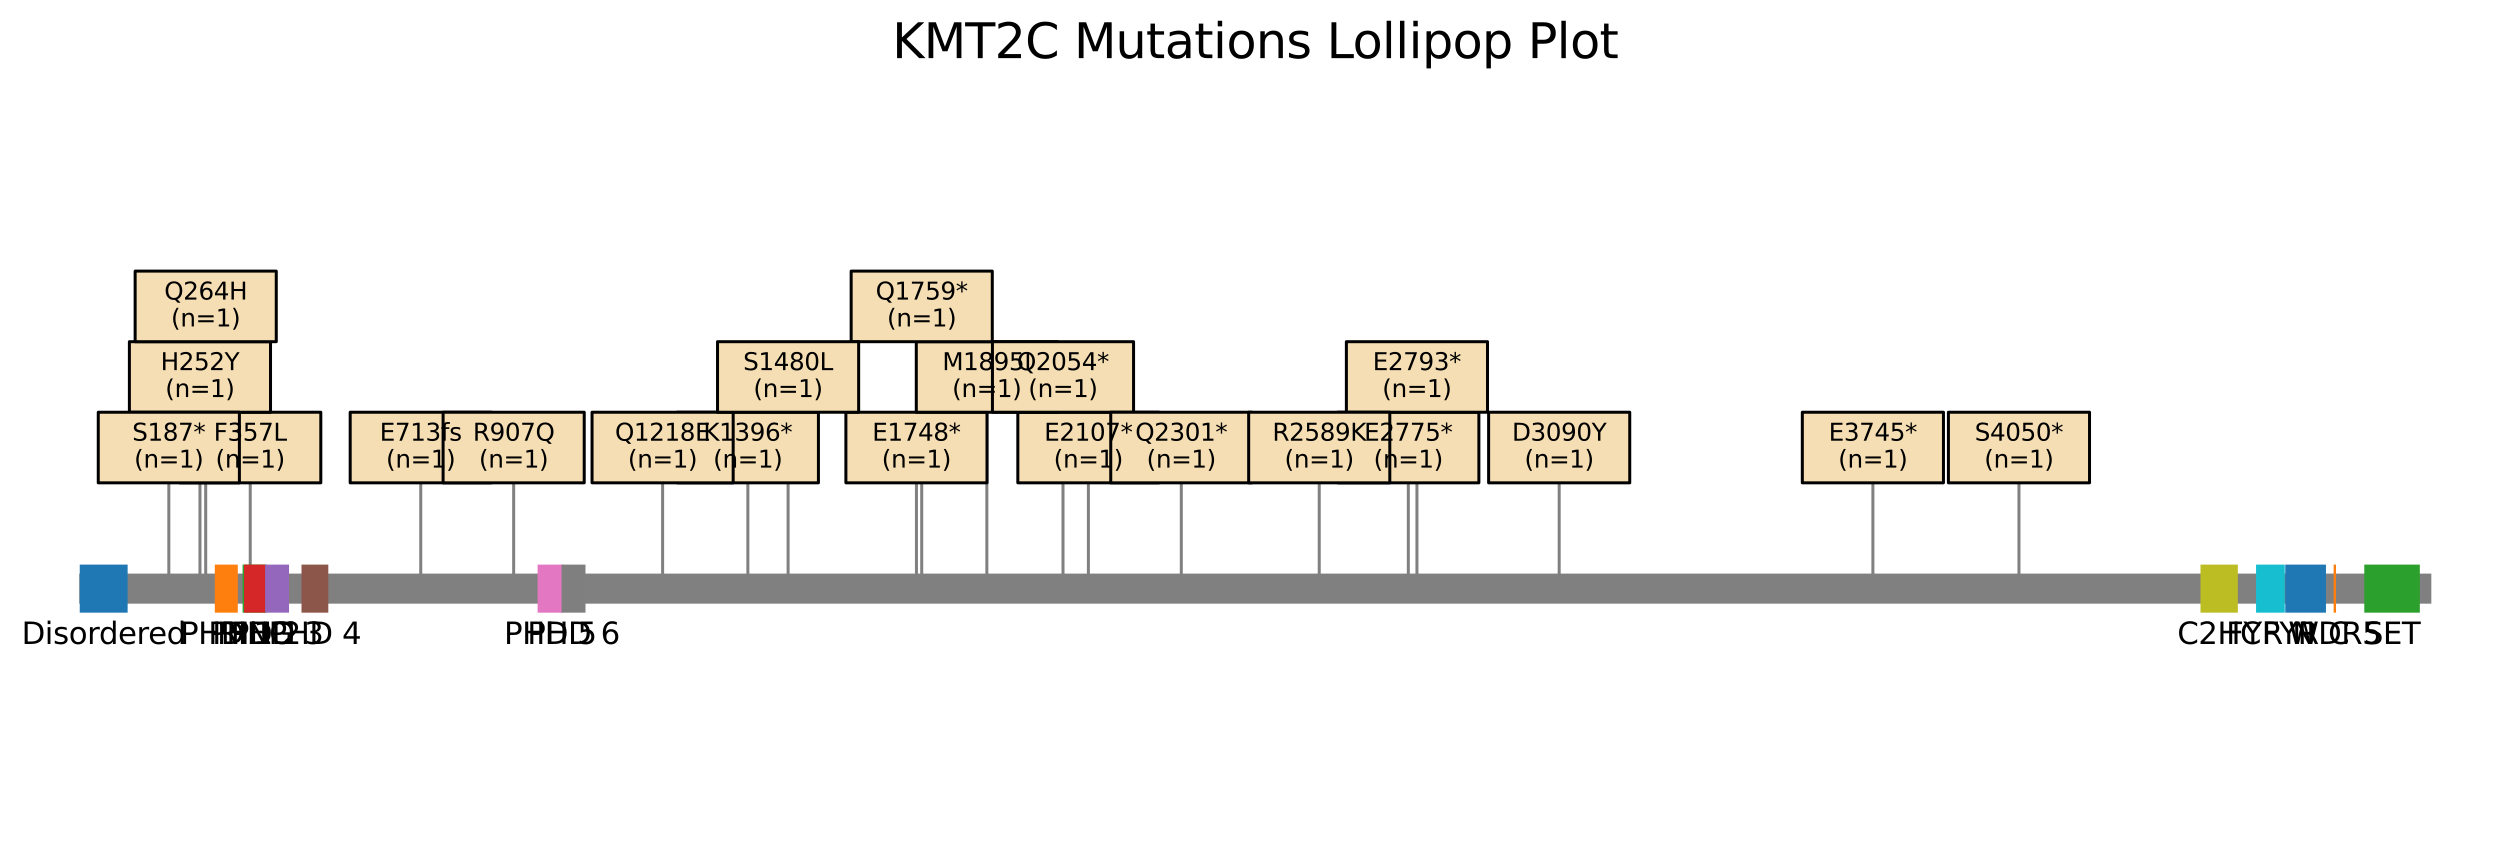 <?xml version="1.0" encoding="utf-8" standalone="no"?>
<!DOCTYPE svg PUBLIC "-//W3C//DTD SVG 1.1//EN"
  "http://www.w3.org/Graphics/SVG/1.1/DTD/svg11.dtd">
<svg xmlns:xlink="http://www.w3.org/1999/xlink" width="832.177pt" height="281.438pt" viewBox="0 0 832.177 281.438" xmlns="http://www.w3.org/2000/svg" version="1.1">
 <defs>
  <style type="text/css">*{stroke-linejoin: round; stroke-linecap: butt}</style>
 </defs>
 <g id="figure_1">
  <g id="patch_1">
   <path d="M 0 281.438 
L 832.177 281.438 
L 832.177 0 
L 0 0 
z
" style="fill: #ffffff"/>
  </g>
  <g id="axes_1">
   <g id="line2d_1">
    <path d="M 519.006 195.944 
L 519.006 148.968 
" clip-path="url(#p948bc3b681)" style="fill: none; stroke: #808080; stroke-linecap: square"/>
   </g>
   <g id="line2d_2">
    <path d="M 305.059 195.944 
L 305.059 148.968 
" clip-path="url(#p948bc3b681)" style="fill: none; stroke: #808080; stroke-linecap: square"/>
   </g>
   <g id="line2d_3">
    <path d="M 362.292 195.944 
L 362.292 148.968 
" clip-path="url(#p948bc3b681)" style="fill: none; stroke: #808080; stroke-linecap: square"/>
   </g>
   <g id="line2d_4">
    <path d="M 468.788 195.944 
L 468.788 148.968 
" clip-path="url(#p948bc3b681)" style="fill: none; stroke: #808080; stroke-linecap: square"/>
   </g>
   <g id="line2d_5">
    <path d="M 471.657 195.944 
L 471.657 125.48 
" clip-path="url(#p948bc3b681)" style="fill: none; stroke: #808080; stroke-linecap: square"/>
   </g>
   <g id="line2d_6">
    <path d="M 623.429 195.944 
L 623.429 148.968 
" clip-path="url(#p948bc3b681)" style="fill: none; stroke: #808080; stroke-linecap: square"/>
   </g>
   <g id="line2d_7">
    <path d="M 140.055 195.944 
L 140.055 148.968 
" clip-path="url(#p948bc3b681)" style="fill: none; stroke: #808080; stroke-linecap: square"/>
   </g>
   <g id="line2d_8">
    <path d="M 83.299 195.944 
L 83.299 148.968 
" clip-path="url(#p948bc3b681)" style="fill: none; stroke: #808080; stroke-linecap: square"/>
   </g>
   <g id="line2d_9">
    <path d="M 66.56 195.944 
L 66.56 125.48 
" clip-path="url(#p948bc3b681)" style="fill: none; stroke: #808080; stroke-linecap: square"/>
   </g>
   <g id="line2d_10">
    <path d="M 248.941 195.944 
L 248.941 148.968 
" clip-path="url(#p948bc3b681)" style="fill: none; stroke: #808080; stroke-linecap: square"/>
   </g>
   <g id="line2d_11">
    <path d="M 328.494 195.944 
L 328.494 125.48 
" clip-path="url(#p948bc3b681)" style="fill: none; stroke: #808080; stroke-linecap: square"/>
   </g>
   <g id="line2d_12">
    <path d="M 220.564 195.944 
L 220.564 148.968 
" clip-path="url(#p948bc3b681)" style="fill: none; stroke: #808080; stroke-linecap: square"/>
   </g>
   <g id="line2d_13">
    <path d="M 306.813 195.944 
L 306.813 101.992 
" clip-path="url(#p948bc3b681)" style="fill: none; stroke: #808080; stroke-linecap: square"/>
   </g>
   <g id="line2d_14">
    <path d="M 353.843 195.944 
L 353.843 125.48 
" clip-path="url(#p948bc3b681)" style="fill: none; stroke: #808080; stroke-linecap: square"/>
   </g>
   <g id="line2d_15">
    <path d="M 393.221 195.944 
L 393.221 148.968 
" clip-path="url(#p948bc3b681)" style="fill: none; stroke: #808080; stroke-linecap: square"/>
   </g>
   <g id="line2d_16">
    <path d="M 68.473 195.944 
L 68.473 101.992 
" clip-path="url(#p948bc3b681)" style="fill: none; stroke: #808080; stroke-linecap: square"/>
   </g>
   <g id="line2d_17">
    <path d="M 439.135 195.944 
L 439.135 148.968 
" clip-path="url(#p948bc3b681)" style="fill: none; stroke: #808080; stroke-linecap: square"/>
   </g>
   <g id="line2d_18">
    <path d="M 170.983 195.944 
L 170.983 148.968 
" clip-path="url(#p948bc3b681)" style="fill: none; stroke: #808080; stroke-linecap: square"/>
   </g>
   <g id="line2d_19">
    <path d="M 262.333 195.944 
L 262.333 125.48 
" clip-path="url(#p948bc3b681)" style="fill: none; stroke: #808080; stroke-linecap: square"/>
   </g>
   <g id="line2d_20">
    <path d="M 56.197 195.944 
L 56.197 148.968 
" clip-path="url(#p948bc3b681)" style="fill: none; stroke: #808080; stroke-linecap: square"/>
   </g>
   <g id="line2d_21">
    <path d="M 672.054 195.944 
L 672.054 148.968 
" clip-path="url(#p948bc3b681)" style="fill: none; stroke: #808080; stroke-linecap: square"/>
   </g>
   <g id="patch_2">
    <path d="M 495.518 160.712 
L 542.494 160.712 
L 542.494 137.224 
L 495.518 137.224 
z
" clip-path="url(#p948bc3b681)" style="fill: #f5deb3; stroke: #000000; stroke-linejoin: miter"/>
   </g>
   <g id="patch_3">
    <path d="M 281.571 160.712 
L 328.547 160.712 
L 328.547 137.224 
L 281.571 137.224 
z
" clip-path="url(#p948bc3b681)" style="fill: #f5deb3; stroke: #000000; stroke-linejoin: miter"/>
   </g>
   <g id="patch_4">
    <path d="M 338.804 160.712 
L 385.78 160.712 
L 385.78 137.224 
L 338.804 137.224 
z
" clip-path="url(#p948bc3b681)" style="fill: #f5deb3; stroke: #000000; stroke-linejoin: miter"/>
   </g>
   <g id="patch_5">
    <path d="M 445.3 160.712 
L 492.276 160.712 
L 492.276 137.224 
L 445.3 137.224 
z
" clip-path="url(#p948bc3b681)" style="fill: #f5deb3; stroke: #000000; stroke-linejoin: miter"/>
   </g>
   <g id="patch_6">
    <path d="M 448.169 137.224 
L 495.145 137.224 
L 495.145 113.736 
L 448.169 113.736 
z
" clip-path="url(#p948bc3b681)" style="fill: #f5deb3; stroke: #000000; stroke-linejoin: miter"/>
   </g>
   <g id="patch_7">
    <path d="M 599.941 160.712 
L 646.917 160.712 
L 646.917 137.224 
L 599.941 137.224 
z
" clip-path="url(#p948bc3b681)" style="fill: #f5deb3; stroke: #000000; stroke-linejoin: miter"/>
   </g>
   <g id="patch_8">
    <path d="M 116.567 160.712 
L 163.543 160.712 
L 163.543 137.224 
L 116.567 137.224 
z
" clip-path="url(#p948bc3b681)" style="fill: #f5deb3; stroke: #000000; stroke-linejoin: miter"/>
   </g>
   <g id="patch_9">
    <path d="M 59.811 160.712 
L 106.787 160.712 
L 106.787 137.224 
L 59.811 137.224 
z
" clip-path="url(#p948bc3b681)" style="fill: #f5deb3; stroke: #000000; stroke-linejoin: miter"/>
   </g>
   <g id="patch_10">
    <path d="M 43.072 137.224 
L 90.048 137.224 
L 90.048 113.736 
L 43.072 113.736 
z
" clip-path="url(#p948bc3b681)" style="fill: #f5deb3; stroke: #000000; stroke-linejoin: miter"/>
   </g>
   <g id="patch_11">
    <path d="M 225.453 160.712 
L 272.429 160.712 
L 272.429 137.224 
L 225.453 137.224 
z
" clip-path="url(#p948bc3b681)" style="fill: #f5deb3; stroke: #000000; stroke-linejoin: miter"/>
   </g>
   <g id="patch_12">
    <path d="M 305.006 137.224 
L 351.982 137.224 
L 351.982 113.736 
L 305.006 113.736 
z
" clip-path="url(#p948bc3b681)" style="fill: #f5deb3; stroke: #000000; stroke-linejoin: miter"/>
   </g>
   <g id="patch_13">
    <path d="M 197.076 160.712 
L 244.052 160.712 
L 244.052 137.224 
L 197.076 137.224 
z
" clip-path="url(#p948bc3b681)" style="fill: #f5deb3; stroke: #000000; stroke-linejoin: miter"/>
   </g>
   <g id="patch_14">
    <path d="M 283.325 113.736 
L 330.301 113.736 
L 330.301 90.248 
L 283.325 90.248 
z
" clip-path="url(#p948bc3b681)" style="fill: #f5deb3; stroke: #000000; stroke-linejoin: miter"/>
   </g>
   <g id="patch_15">
    <path d="M 330.355 137.224 
L 377.331 137.224 
L 377.331 113.736 
L 330.355 113.736 
z
" clip-path="url(#p948bc3b681)" style="fill: #f5deb3; stroke: #000000; stroke-linejoin: miter"/>
   </g>
   <g id="patch_16">
    <path d="M 369.733 160.712 
L 416.709 160.712 
L 416.709 137.224 
L 369.733 137.224 
z
" clip-path="url(#p948bc3b681)" style="fill: #f5deb3; stroke: #000000; stroke-linejoin: miter"/>
   </g>
   <g id="patch_17">
    <path d="M 44.985 113.736 
L 91.961 113.736 
L 91.961 90.248 
L 44.985 90.248 
z
" clip-path="url(#p948bc3b681)" style="fill: #f5deb3; stroke: #000000; stroke-linejoin: miter"/>
   </g>
   <g id="patch_18">
    <path d="M 415.647 160.712 
L 462.623 160.712 
L 462.623 137.224 
L 415.647 137.224 
z
" clip-path="url(#p948bc3b681)" style="fill: #f5deb3; stroke: #000000; stroke-linejoin: miter"/>
   </g>
   <g id="patch_19">
    <path d="M 147.495 160.712 
L 194.471 160.712 
L 194.471 137.224 
L 147.495 137.224 
z
" clip-path="url(#p948bc3b681)" style="fill: #f5deb3; stroke: #000000; stroke-linejoin: miter"/>
   </g>
   <g id="patch_20">
    <path d="M 238.845 137.224 
L 285.821 137.224 
L 285.821 113.736 
L 238.845 113.736 
z
" clip-path="url(#p948bc3b681)" style="fill: #f5deb3; stroke: #000000; stroke-linejoin: miter"/>
   </g>
   <g id="patch_21">
    <path d="M 32.709 160.712 
L 79.685 160.712 
L 79.685 137.224 
L 32.709 137.224 
z
" clip-path="url(#p948bc3b681)" style="fill: #f5deb3; stroke: #000000; stroke-linejoin: miter"/>
   </g>
   <g id="patch_22">
    <path d="M 648.566 160.712 
L 695.542 160.712 
L 695.542 137.224 
L 648.566 137.224 
z
" clip-path="url(#p948bc3b681)" style="fill: #f5deb3; stroke: #000000; stroke-linejoin: miter"/>
   </g>
   <g id="line2d_22">
    <path d="M 26.385 195.944 
L 809.318 195.944 
" clip-path="url(#p948bc3b681)" style="fill: none; stroke: #808080; stroke-width: 10"/>
   </g>
   <g id="line2d_23">
    <path d="M 26.544 195.944 
L 42.487 195.944 
" clip-path="url(#p948bc3b681)" style="fill: none; stroke: #1f77b4; stroke-width: 16"/>
   </g>
   <g id="line2d_24">
    <path d="M 71.502 195.944 
L 79.154 195.944 
" clip-path="url(#p948bc3b681)" style="fill: none; stroke: #ff7f0e; stroke-width: 16"/>
   </g>
   <g id="line2d_25">
    <path d="M 80.749 195.944 
L 88.72 195.944 
" clip-path="url(#p948bc3b681)" style="fill: none; stroke: #2ca02c; stroke-width: 16"/>
   </g>
   <g id="line2d_26">
    <path d="M 81.227 195.944 
L 88.401 195.944 
" clip-path="url(#p948bc3b681)" style="fill: none; stroke: #d62728; stroke-width: 16"/>
   </g>
   <g id="line2d_27">
    <path d="M 88.242 195.944 
L 96.213 195.944 
" clip-path="url(#p948bc3b681)" style="fill: none; stroke: #9467bd; stroke-width: 16"/>
   </g>
   <g id="line2d_28">
    <path d="M 100.358 195.944 
L 109.286 195.944 
" clip-path="url(#p948bc3b681)" style="fill: none; stroke: #8c564b; stroke-width: 16"/>
   </g>
   <g id="line2d_29">
    <path d="M 178.954 195.944 
L 187.404 195.944 
" clip-path="url(#p948bc3b681)" style="fill: none; stroke: #e377c2; stroke-width: 16"/>
   </g>
   <g id="line2d_30">
    <path d="M 186.925 195.944 
L 194.897 195.944 
" clip-path="url(#p948bc3b681)" style="fill: none; stroke: #7f7f7f; stroke-width: 16"/>
   </g>
   <g id="line2d_31">
    <path d="M 732.476 195.944 
L 744.911 195.944 
" clip-path="url(#p948bc3b681)" style="fill: none; stroke: #bcbd22; stroke-width: 16"/>
   </g>
   <g id="line2d_32">
    <path d="M 750.969 195.944 
L 760.534 195.944 
" clip-path="url(#p948bc3b681)" style="fill: none; stroke: #17becf; stroke-width: 16"/>
   </g>
   <g id="line2d_33">
    <path d="M 760.694 195.944 
L 774.245 195.944 
" clip-path="url(#p948bc3b681)" style="fill: none; stroke: #1f77b4; stroke-width: 16"/>
   </g>
   <g id="line2d_34">
    <path d="M 776.796 195.944 
L 777.593 195.944 
" clip-path="url(#p948bc3b681)" style="fill: none; stroke: #ff7f0e; stroke-width: 16"/>
   </g>
   <g id="line2d_35">
    <path d="M 786.999 195.944 
L 805.492 195.944 
" clip-path="url(#p948bc3b681)" style="fill: none; stroke: #2ca02c; stroke-width: 16"/>
   </g>
   <g id="text_1">
    <!-- Disordered -->
    <g transform="translate(7.2 214.362) scale(0.1 -0.1)">
     <defs>
      <path id="DejaVuSans-44" d="M 1259 4147 
L 1259 519 
L 2022 519 
Q 2988 519 3436 956 
Q 3884 1394 3884 2338 
Q 3884 3275 3436 3711 
Q 2988 4147 2022 4147 
L 1259 4147 
z
M 628 4666 
L 1925 4666 
Q 3281 4666 3915 4102 
Q 4550 3538 4550 2338 
Q 4550 1131 3912 565 
Q 3275 0 1925 0 
L 628 0 
L 628 4666 
z
" transform="scale(0.016)"/>
      <path id="DejaVuSans-69" d="M 603 3500 
L 1178 3500 
L 1178 0 
L 603 0 
L 603 3500 
z
M 603 4863 
L 1178 4863 
L 1178 4134 
L 603 4134 
L 603 4863 
z
" transform="scale(0.016)"/>
      <path id="DejaVuSans-73" d="M 2834 3397 
L 2834 2853 
Q 2591 2978 2328 3040 
Q 2066 3103 1784 3103 
Q 1356 3103 1142 2972 
Q 928 2841 928 2578 
Q 928 2378 1081 2264 
Q 1234 2150 1697 2047 
L 1894 2003 
Q 2506 1872 2764 1633 
Q 3022 1394 3022 966 
Q 3022 478 2636 193 
Q 2250 -91 1575 -91 
Q 1294 -91 989 -36 
Q 684 19 347 128 
L 347 722 
Q 666 556 975 473 
Q 1284 391 1588 391 
Q 1994 391 2212 530 
Q 2431 669 2431 922 
Q 2431 1156 2273 1281 
Q 2116 1406 1581 1522 
L 1381 1569 
Q 847 1681 609 1914 
Q 372 2147 372 2553 
Q 372 3047 722 3315 
Q 1072 3584 1716 3584 
Q 2034 3584 2315 3537 
Q 2597 3491 2834 3397 
z
" transform="scale(0.016)"/>
      <path id="DejaVuSans-6f" d="M 1959 3097 
Q 1497 3097 1228 2736 
Q 959 2375 959 1747 
Q 959 1119 1226 758 
Q 1494 397 1959 397 
Q 2419 397 2687 759 
Q 2956 1122 2956 1747 
Q 2956 2369 2687 2733 
Q 2419 3097 1959 3097 
z
M 1959 3584 
Q 2709 3584 3137 3096 
Q 3566 2609 3566 1747 
Q 3566 888 3137 398 
Q 2709 -91 1959 -91 
Q 1206 -91 779 398 
Q 353 888 353 1747 
Q 353 2609 779 3096 
Q 1206 3584 1959 3584 
z
" transform="scale(0.016)"/>
      <path id="DejaVuSans-72" d="M 2631 2963 
Q 2534 3019 2420 3045 
Q 2306 3072 2169 3072 
Q 1681 3072 1420 2755 
Q 1159 2438 1159 1844 
L 1159 0 
L 581 0 
L 581 3500 
L 1159 3500 
L 1159 2956 
Q 1341 3275 1631 3429 
Q 1922 3584 2338 3584 
Q 2397 3584 2469 3576 
Q 2541 3569 2628 3553 
L 2631 2963 
z
" transform="scale(0.016)"/>
      <path id="DejaVuSans-64" d="M 2906 2969 
L 2906 4863 
L 3481 4863 
L 3481 0 
L 2906 0 
L 2906 525 
Q 2725 213 2448 61 
Q 2172 -91 1784 -91 
Q 1150 -91 751 415 
Q 353 922 353 1747 
Q 353 2572 751 3078 
Q 1150 3584 1784 3584 
Q 2172 3584 2448 3432 
Q 2725 3281 2906 2969 
z
M 947 1747 
Q 947 1113 1208 752 
Q 1469 391 1925 391 
Q 2381 391 2643 752 
Q 2906 1113 2906 1747 
Q 2906 2381 2643 2742 
Q 2381 3103 1925 3103 
Q 1469 3103 1208 2742 
Q 947 2381 947 1747 
z
" transform="scale(0.016)"/>
      <path id="DejaVuSans-65" d="M 3597 1894 
L 3597 1613 
L 953 1613 
Q 991 1019 1311 708 
Q 1631 397 2203 397 
Q 2534 397 2845 478 
Q 3156 559 3463 722 
L 3463 178 
Q 3153 47 2828 -22 
Q 2503 -91 2169 -91 
Q 1331 -91 842 396 
Q 353 884 353 1716 
Q 353 2575 817 3079 
Q 1281 3584 2069 3584 
Q 2775 3584 3186 3129 
Q 3597 2675 3597 1894 
z
M 3022 2063 
Q 3016 2534 2758 2815 
Q 2500 3097 2075 3097 
Q 1594 3097 1305 2825 
Q 1016 2553 972 2059 
L 3022 2063 
z
" transform="scale(0.016)"/>
     </defs>
     <use xlink:href="#DejaVuSans-44"/>
     <use xlink:href="#DejaVuSans-69" x="77.002"/>
     <use xlink:href="#DejaVuSans-73" x="104.785"/>
     <use xlink:href="#DejaVuSans-6f" x="156.885"/>
     <use xlink:href="#DejaVuSans-72" x="218.066"/>
     <use xlink:href="#DejaVuSans-64" x="257.43"/>
     <use xlink:href="#DejaVuSans-65" x="320.906"/>
     <use xlink:href="#DejaVuSans-72" x="382.43"/>
     <use xlink:href="#DejaVuSans-65" x="421.293"/>
     <use xlink:href="#DejaVuSans-64" x="482.816"/>
    </g>
   </g>
   <g id="text_2">
    <!-- PHD 1 -->
    <g transform="translate(59.933 214.362) scale(0.1 -0.1)">
     <defs>
      <path id="DejaVuSans-50" d="M 1259 4147 
L 1259 2394 
L 2053 2394 
Q 2494 2394 2734 2622 
Q 2975 2850 2975 3272 
Q 2975 3691 2734 3919 
Q 2494 4147 2053 4147 
L 1259 4147 
z
M 628 4666 
L 2053 4666 
Q 2838 4666 3239 4311 
Q 3641 3956 3641 3272 
Q 3641 2581 3239 2228 
Q 2838 1875 2053 1875 
L 1259 1875 
L 1259 0 
L 628 0 
L 628 4666 
z
" transform="scale(0.016)"/>
      <path id="DejaVuSans-48" d="M 628 4666 
L 1259 4666 
L 1259 2753 
L 3553 2753 
L 3553 4666 
L 4184 4666 
L 4184 0 
L 3553 0 
L 3553 2222 
L 1259 2222 
L 1259 0 
L 628 0 
L 628 4666 
z
" transform="scale(0.016)"/>
      <path id="DejaVuSans-20" transform="scale(0.016)"/>
      <path id="DejaVuSans-31" d="M 794 531 
L 1825 531 
L 1825 4091 
L 703 3866 
L 703 4441 
L 1819 4666 
L 2450 4666 
L 2450 531 
L 3481 531 
L 3481 0 
L 794 0 
L 794 531 
z
" transform="scale(0.016)"/>
     </defs>
     <use xlink:href="#DejaVuSans-50"/>
     <use xlink:href="#DejaVuSans-48" x="60.303"/>
     <use xlink:href="#DejaVuSans-44" x="135.498"/>
     <use xlink:href="#DejaVuSans-20" x="212.5"/>
     <use xlink:href="#DejaVuSans-31" x="244.287"/>
    </g>
   </g>
   <g id="text_3">
    <!-- PHD 2 -->
    <g transform="translate(69.339 214.362) scale(0.1 -0.1)">
     <defs>
      <path id="DejaVuSans-32" d="M 1228 531 
L 3431 531 
L 3431 0 
L 469 0 
L 469 531 
Q 828 903 1448 1529 
Q 2069 2156 2228 2338 
Q 2531 2678 2651 2914 
Q 2772 3150 2772 3378 
Q 2772 3750 2511 3984 
Q 2250 4219 1831 4219 
Q 1534 4219 1204 4116 
Q 875 4013 500 3803 
L 500 4441 
Q 881 4594 1212 4672 
Q 1544 4750 1819 4750 
Q 2544 4750 2975 4387 
Q 3406 4025 3406 3419 
Q 3406 3131 3298 2873 
Q 3191 2616 2906 2266 
Q 2828 2175 2409 1742 
Q 1991 1309 1228 531 
z
" transform="scale(0.016)"/>
     </defs>
     <use xlink:href="#DejaVuSans-50"/>
     <use xlink:href="#DejaVuSans-48" x="60.303"/>
     <use xlink:href="#DejaVuSans-44" x="135.498"/>
     <use xlink:href="#DejaVuSans-20" x="212.5"/>
     <use xlink:href="#DejaVuSans-32" x="244.287"/>
    </g>
   </g>
   <g id="text_4">
    <!-- RING -->
    <g transform="translate(72.25 214.362) scale(0.1 -0.1)">
     <defs>
      <path id="DejaVuSans-52" d="M 2841 2188 
Q 3044 2119 3236 1894 
Q 3428 1669 3622 1275 
L 4263 0 
L 3584 0 
L 2988 1197 
Q 2756 1666 2539 1819 
Q 2322 1972 1947 1972 
L 1259 1972 
L 1259 0 
L 628 0 
L 628 4666 
L 2053 4666 
Q 2853 4666 3247 4331 
Q 3641 3997 3641 3322 
Q 3641 2881 3436 2590 
Q 3231 2300 2841 2188 
z
M 1259 4147 
L 1259 2491 
L 2053 2491 
Q 2509 2491 2742 2702 
Q 2975 2913 2975 3322 
Q 2975 3731 2742 3939 
Q 2509 4147 2053 4147 
L 1259 4147 
z
" transform="scale(0.016)"/>
      <path id="DejaVuSans-49" d="M 628 4666 
L 1259 4666 
L 1259 0 
L 628 0 
L 628 4666 
z
" transform="scale(0.016)"/>
      <path id="DejaVuSans-4e" d="M 628 4666 
L 1478 4666 
L 3547 763 
L 3547 4666 
L 4159 4666 
L 4159 0 
L 3309 0 
L 1241 3903 
L 1241 0 
L 628 0 
L 628 4666 
z
" transform="scale(0.016)"/>
      <path id="DejaVuSans-47" d="M 3809 666 
L 3809 1919 
L 2778 1919 
L 2778 2438 
L 4434 2438 
L 4434 434 
Q 4069 175 3628 42 
Q 3188 -91 2688 -91 
Q 1594 -91 976 548 
Q 359 1188 359 2328 
Q 359 3472 976 4111 
Q 1594 4750 2688 4750 
Q 3144 4750 3555 4637 
Q 3966 4525 4313 4306 
L 4313 3634 
Q 3963 3931 3569 4081 
Q 3175 4231 2741 4231 
Q 1884 4231 1454 3753 
Q 1025 3275 1025 2328 
Q 1025 1384 1454 906 
Q 1884 428 2741 428 
Q 3075 428 3337 486 
Q 3600 544 3809 666 
z
" transform="scale(0.016)"/>
     </defs>
     <use xlink:href="#DejaVuSans-52"/>
     <use xlink:href="#DejaVuSans-49" x="69.482"/>
     <use xlink:href="#DejaVuSans-4e" x="98.975"/>
     <use xlink:href="#DejaVuSans-47" x="173.779"/>
    </g>
   </g>
   <g id="text_5">
    <!-- PHD 3 -->
    <g transform="translate(76.832 214.362) scale(0.1 -0.1)">
     <defs>
      <path id="DejaVuSans-33" d="M 2597 2516 
Q 3050 2419 3304 2112 
Q 3559 1806 3559 1356 
Q 3559 666 3084 287 
Q 2609 -91 1734 -91 
Q 1441 -91 1130 -33 
Q 819 25 488 141 
L 488 750 
Q 750 597 1062 519 
Q 1375 441 1716 441 
Q 2309 441 2620 675 
Q 2931 909 2931 1356 
Q 2931 1769 2642 2001 
Q 2353 2234 1838 2234 
L 1294 2234 
L 1294 2753 
L 1863 2753 
Q 2328 2753 2575 2939 
Q 2822 3125 2822 3475 
Q 2822 3834 2567 4026 
Q 2313 4219 1838 4219 
Q 1578 4219 1281 4162 
Q 984 4106 628 3988 
L 628 4550 
Q 988 4650 1302 4700 
Q 1616 4750 1894 4750 
Q 2613 4750 3031 4423 
Q 3450 4097 3450 3541 
Q 3450 3153 3228 2886 
Q 3006 2619 2597 2516 
z
" transform="scale(0.016)"/>
     </defs>
     <use xlink:href="#DejaVuSans-50"/>
     <use xlink:href="#DejaVuSans-48" x="60.303"/>
     <use xlink:href="#DejaVuSans-44" x="135.498"/>
     <use xlink:href="#DejaVuSans-20" x="212.5"/>
     <use xlink:href="#DejaVuSans-33" x="244.287"/>
    </g>
   </g>
   <g id="text_6">
    <!-- PHD 4 -->
    <g transform="translate(89.426 214.362) scale(0.1 -0.1)">
     <defs>
      <path id="DejaVuSans-34" d="M 2419 4116 
L 825 1625 
L 2419 1625 
L 2419 4116 
z
M 2253 4666 
L 3047 4666 
L 3047 1625 
L 3713 1625 
L 3713 1100 
L 3047 1100 
L 3047 0 
L 2419 0 
L 2419 1100 
L 313 1100 
L 313 1709 
L 2253 4666 
z
" transform="scale(0.016)"/>
     </defs>
     <use xlink:href="#DejaVuSans-50"/>
     <use xlink:href="#DejaVuSans-48" x="60.303"/>
     <use xlink:href="#DejaVuSans-44" x="135.498"/>
     <use xlink:href="#DejaVuSans-20" x="212.5"/>
     <use xlink:href="#DejaVuSans-34" x="244.287"/>
    </g>
   </g>
   <g id="text_7">
    <!-- PHD 5 -->
    <g transform="translate(167.784 214.362) scale(0.1 -0.1)">
     <defs>
      <path id="DejaVuSans-35" d="M 691 4666 
L 3169 4666 
L 3169 4134 
L 1269 4134 
L 1269 2991 
Q 1406 3038 1543 3061 
Q 1681 3084 1819 3084 
Q 2600 3084 3056 2656 
Q 3513 2228 3513 1497 
Q 3513 744 3044 326 
Q 2575 -91 1722 -91 
Q 1428 -91 1123 -41 
Q 819 9 494 109 
L 494 744 
Q 775 591 1075 516 
Q 1375 441 1709 441 
Q 2250 441 2565 725 
Q 2881 1009 2881 1497 
Q 2881 1984 2565 2268 
Q 2250 2553 1709 2553 
Q 1456 2553 1204 2497 
Q 953 2441 691 2322 
L 691 4666 
z
" transform="scale(0.016)"/>
     </defs>
     <use xlink:href="#DejaVuSans-50"/>
     <use xlink:href="#DejaVuSans-48" x="60.303"/>
     <use xlink:href="#DejaVuSans-44" x="135.498"/>
     <use xlink:href="#DejaVuSans-20" x="212.5"/>
     <use xlink:href="#DejaVuSans-35" x="244.287"/>
    </g>
   </g>
   <g id="text_8">
    <!-- PHD 6 -->
    <g transform="translate(175.516 214.362) scale(0.1 -0.1)">
     <defs>
      <path id="DejaVuSans-36" d="M 2113 2584 
Q 1688 2584 1439 2293 
Q 1191 2003 1191 1497 
Q 1191 994 1439 701 
Q 1688 409 2113 409 
Q 2538 409 2786 701 
Q 3034 994 3034 1497 
Q 3034 2003 2786 2293 
Q 2538 2584 2113 2584 
z
M 3366 4563 
L 3366 3988 
Q 3128 4100 2886 4159 
Q 2644 4219 2406 4219 
Q 1781 4219 1451 3797 
Q 1122 3375 1075 2522 
Q 1259 2794 1537 2939 
Q 1816 3084 2150 3084 
Q 2853 3084 3261 2657 
Q 3669 2231 3669 1497 
Q 3669 778 3244 343 
Q 2819 -91 2113 -91 
Q 1303 -91 875 529 
Q 447 1150 447 2328 
Q 447 3434 972 4092 
Q 1497 4750 2381 4750 
Q 2619 4750 2861 4703 
Q 3103 4656 3366 4563 
z
" transform="scale(0.016)"/>
     </defs>
     <use xlink:href="#DejaVuSans-50"/>
     <use xlink:href="#DejaVuSans-48" x="60.303"/>
     <use xlink:href="#DejaVuSans-44" x="135.498"/>
     <use xlink:href="#DejaVuSans-20" x="212.5"/>
     <use xlink:href="#DejaVuSans-36" x="244.287"/>
    </g>
   </g>
   <g id="text_9">
    <!-- C2HC -->
    <g transform="translate(724.769 214.362) scale(0.1 -0.1)">
     <defs>
      <path id="DejaVuSans-43" d="M 4122 4306 
L 4122 3641 
Q 3803 3938 3442 4084 
Q 3081 4231 2675 4231 
Q 1875 4231 1450 3742 
Q 1025 3253 1025 2328 
Q 1025 1406 1450 917 
Q 1875 428 2675 428 
Q 3081 428 3442 575 
Q 3803 722 4122 1019 
L 4122 359 
Q 3791 134 3420 21 
Q 3050 -91 2638 -91 
Q 1578 -91 968 557 
Q 359 1206 359 2328 
Q 359 3453 968 4101 
Q 1578 4750 2638 4750 
Q 3056 4750 3426 4639 
Q 3797 4528 4122 4306 
z
" transform="scale(0.016)"/>
     </defs>
     <use xlink:href="#DejaVuSans-43"/>
     <use xlink:href="#DejaVuSans-32" x="69.824"/>
     <use xlink:href="#DejaVuSans-48" x="133.447"/>
     <use xlink:href="#DejaVuSans-43" x="208.643"/>
    </g>
   </g>
   <g id="text_10">
    <!-- FYR N -->
    <g transform="translate(741.018 214.362) scale(0.1 -0.1)">
     <defs>
      <path id="DejaVuSans-46" d="M 628 4666 
L 3309 4666 
L 3309 4134 
L 1259 4134 
L 1259 2759 
L 3109 2759 
L 3109 2228 
L 1259 2228 
L 1259 0 
L 628 0 
L 628 4666 
z
" transform="scale(0.016)"/>
      <path id="DejaVuSans-59" d="M -13 4666 
L 666 4666 
L 1959 2747 
L 3244 4666 
L 3922 4666 
L 2272 2222 
L 2272 0 
L 1638 0 
L 1638 2222 
L -13 4666 
z
" transform="scale(0.016)"/>
     </defs>
     <use xlink:href="#DejaVuSans-46"/>
     <use xlink:href="#DejaVuSans-59" x="57.52"/>
     <use xlink:href="#DejaVuSans-52" x="118.604"/>
     <use xlink:href="#DejaVuSans-20" x="188.086"/>
     <use xlink:href="#DejaVuSans-4e" x="219.873"/>
    </g>
   </g>
   <g id="text_11">
    <!-- FYR C -->
    <g transform="translate(752.985 214.362) scale(0.1 -0.1)">
     <use xlink:href="#DejaVuSans-46"/>
     <use xlink:href="#DejaVuSans-59" x="57.52"/>
     <use xlink:href="#DejaVuSans-52" x="118.604"/>
     <use xlink:href="#DejaVuSans-20" x="188.086"/>
     <use xlink:href="#DejaVuSans-43" x="219.873"/>
    </g>
   </g>
   <g id="text_12">
    <!-- WDR5 -->
    <g transform="translate(761.745 214.362) scale(0.1 -0.1)">
     <defs>
      <path id="DejaVuSans-57" d="M 213 4666 
L 850 4666 
L 1831 722 
L 2809 4666 
L 3519 4666 
L 4500 722 
L 5478 4666 
L 6119 4666 
L 4947 0 
L 4153 0 
L 3169 4050 
L 2175 0 
L 1381 0 
L 213 4666 
z
" transform="scale(0.016)"/>
     </defs>
     <use xlink:href="#DejaVuSans-57"/>
     <use xlink:href="#DejaVuSans-44" x="98.877"/>
     <use xlink:href="#DejaVuSans-52" x="175.879"/>
     <use xlink:href="#DejaVuSans-35" x="245.361"/>
    </g>
   </g>
   <g id="text_13">
    <!-- SET -->
    <g transform="translate(786.858 214.362) scale(0.1 -0.1)">
     <defs>
      <path id="DejaVuSans-53" d="M 3425 4513 
L 3425 3897 
Q 3066 4069 2747 4153 
Q 2428 4238 2131 4238 
Q 1616 4238 1336 4038 
Q 1056 3838 1056 3469 
Q 1056 3159 1242 3001 
Q 1428 2844 1947 2747 
L 2328 2669 
Q 3034 2534 3370 2195 
Q 3706 1856 3706 1288 
Q 3706 609 3251 259 
Q 2797 -91 1919 -91 
Q 1588 -91 1214 -16 
Q 841 59 441 206 
L 441 856 
Q 825 641 1194 531 
Q 1563 422 1919 422 
Q 2459 422 2753 634 
Q 3047 847 3047 1241 
Q 3047 1584 2836 1778 
Q 2625 1972 2144 2069 
L 1759 2144 
Q 1053 2284 737 2584 
Q 422 2884 422 3419 
Q 422 4038 858 4394 
Q 1294 4750 2059 4750 
Q 2388 4750 2728 4690 
Q 3069 4631 3425 4513 
z
" transform="scale(0.016)"/>
      <path id="DejaVuSans-45" d="M 628 4666 
L 3578 4666 
L 3578 4134 
L 1259 4134 
L 1259 2753 
L 3481 2753 
L 3481 2222 
L 1259 2222 
L 1259 531 
L 3634 531 
L 3634 0 
L 628 0 
L 628 4666 
z
" transform="scale(0.016)"/>
      <path id="DejaVuSans-54" d="M -19 4666 
L 3928 4666 
L 3928 4134 
L 2272 4134 
L 2272 0 
L 1638 0 
L 1638 4134 
L -19 4134 
L -19 4666 
z
" transform="scale(0.016)"/>
     </defs>
     <use xlink:href="#DejaVuSans-53"/>
     <use xlink:href="#DejaVuSans-45" x="63.477"/>
     <use xlink:href="#DejaVuSans-54" x="126.66"/>
    </g>
   </g>
   <g id="text_14">
    <!-- D3090Y -->
    <g transform="translate(503.303 146.697) scale(0.08 -0.08)">
     <defs>
      <path id="DejaVuSans-30" d="M 2034 4250 
Q 1547 4250 1301 3770 
Q 1056 3291 1056 2328 
Q 1056 1369 1301 889 
Q 1547 409 2034 409 
Q 2525 409 2770 889 
Q 3016 1369 3016 2328 
Q 3016 3291 2770 3770 
Q 2525 4250 2034 4250 
z
M 2034 4750 
Q 2819 4750 3233 4129 
Q 3647 3509 3647 2328 
Q 3647 1150 3233 529 
Q 2819 -91 2034 -91 
Q 1250 -91 836 529 
Q 422 1150 422 2328 
Q 422 3509 836 4129 
Q 1250 4750 2034 4750 
z
" transform="scale(0.016)"/>
      <path id="DejaVuSans-39" d="M 703 97 
L 703 672 
Q 941 559 1184 500 
Q 1428 441 1663 441 
Q 2288 441 2617 861 
Q 2947 1281 2994 2138 
Q 2813 1869 2534 1725 
Q 2256 1581 1919 1581 
Q 1219 1581 811 2004 
Q 403 2428 403 3163 
Q 403 3881 828 4315 
Q 1253 4750 1959 4750 
Q 2769 4750 3195 4129 
Q 3622 3509 3622 2328 
Q 3622 1225 3098 567 
Q 2575 -91 1691 -91 
Q 1453 -91 1209 -44 
Q 966 3 703 97 
z
M 1959 2075 
Q 2384 2075 2632 2365 
Q 2881 2656 2881 3163 
Q 2881 3666 2632 3958 
Q 2384 4250 1959 4250 
Q 1534 4250 1286 3958 
Q 1038 3666 1038 3163 
Q 1038 2656 1286 2365 
Q 1534 2075 1959 2075 
z
" transform="scale(0.016)"/>
     </defs>
     <use xlink:href="#DejaVuSans-44"/>
     <use xlink:href="#DejaVuSans-33" x="77.002"/>
     <use xlink:href="#DejaVuSans-30" x="140.625"/>
     <use xlink:href="#DejaVuSans-39" x="204.248"/>
     <use xlink:href="#DejaVuSans-30" x="267.871"/>
     <use xlink:href="#DejaVuSans-59" x="331.494"/>
    </g>
    <!-- (n=1) -->
    <g transform="translate(507.453 155.655) scale(0.08 -0.08)">
     <defs>
      <path id="DejaVuSans-28" d="M 1984 4856 
Q 1566 4138 1362 3434 
Q 1159 2731 1159 2009 
Q 1159 1288 1364 580 
Q 1569 -128 1984 -844 
L 1484 -844 
Q 1016 -109 783 600 
Q 550 1309 550 2009 
Q 550 2706 781 3412 
Q 1013 4119 1484 4856 
L 1984 4856 
z
" transform="scale(0.016)"/>
      <path id="DejaVuSans-6e" d="M 3513 2113 
L 3513 0 
L 2938 0 
L 2938 2094 
Q 2938 2591 2744 2837 
Q 2550 3084 2163 3084 
Q 1697 3084 1428 2787 
Q 1159 2491 1159 1978 
L 1159 0 
L 581 0 
L 581 3500 
L 1159 3500 
L 1159 2956 
Q 1366 3272 1645 3428 
Q 1925 3584 2291 3584 
Q 2894 3584 3203 3211 
Q 3513 2838 3513 2113 
z
" transform="scale(0.016)"/>
      <path id="DejaVuSans-3d" d="M 678 2906 
L 4684 2906 
L 4684 2381 
L 678 2381 
L 678 2906 
z
M 678 1631 
L 4684 1631 
L 4684 1100 
L 678 1100 
L 678 1631 
z
" transform="scale(0.016)"/>
      <path id="DejaVuSans-29" d="M 513 4856 
L 1013 4856 
Q 1481 4119 1714 3412 
Q 1947 2706 1947 2009 
Q 1947 1309 1714 600 
Q 1481 -109 1013 -844 
L 513 -844 
Q 928 -128 1133 580 
Q 1338 1288 1338 2009 
Q 1338 2731 1133 3434 
Q 928 4138 513 4856 
z
" transform="scale(0.016)"/>
     </defs>
     <use xlink:href="#DejaVuSans-28"/>
     <use xlink:href="#DejaVuSans-6e" x="39.014"/>
     <use xlink:href="#DejaVuSans-3d" x="102.393"/>
     <use xlink:href="#DejaVuSans-31" x="186.182"/>
     <use xlink:href="#DejaVuSans-29" x="249.805"/>
    </g>
   </g>
   <g id="text_15">
    <!-- E1748* -->
    <g transform="translate(290.351 146.697) scale(0.08 -0.08)">
     <defs>
      <path id="DejaVuSans-37" d="M 525 4666 
L 3525 4666 
L 3525 4397 
L 1831 0 
L 1172 0 
L 2766 4134 
L 525 4134 
L 525 4666 
z
" transform="scale(0.016)"/>
      <path id="DejaVuSans-38" d="M 2034 2216 
Q 1584 2216 1326 1975 
Q 1069 1734 1069 1313 
Q 1069 891 1326 650 
Q 1584 409 2034 409 
Q 2484 409 2743 651 
Q 3003 894 3003 1313 
Q 3003 1734 2745 1975 
Q 2488 2216 2034 2216 
z
M 1403 2484 
Q 997 2584 770 2862 
Q 544 3141 544 3541 
Q 544 4100 942 4425 
Q 1341 4750 2034 4750 
Q 2731 4750 3128 4425 
Q 3525 4100 3525 3541 
Q 3525 3141 3298 2862 
Q 3072 2584 2669 2484 
Q 3125 2378 3379 2068 
Q 3634 1759 3634 1313 
Q 3634 634 3220 271 
Q 2806 -91 2034 -91 
Q 1263 -91 848 271 
Q 434 634 434 1313 
Q 434 1759 690 2068 
Q 947 2378 1403 2484 
z
M 1172 3481 
Q 1172 3119 1398 2916 
Q 1625 2713 2034 2713 
Q 2441 2713 2670 2916 
Q 2900 3119 2900 3481 
Q 2900 3844 2670 4047 
Q 2441 4250 2034 4250 
Q 1625 4250 1398 4047 
Q 1172 3844 1172 3481 
z
" transform="scale(0.016)"/>
      <path id="DejaVuSans-2a" d="M 3009 3897 
L 1888 3291 
L 3009 2681 
L 2828 2375 
L 1778 3009 
L 1778 1831 
L 1422 1831 
L 1422 3009 
L 372 2375 
L 191 2681 
L 1313 3291 
L 191 3897 
L 372 4206 
L 1422 3572 
L 1422 4750 
L 1778 4750 
L 1778 3572 
L 2828 4206 
L 3009 3897 
z
" transform="scale(0.016)"/>
     </defs>
     <use xlink:href="#DejaVuSans-45"/>
     <use xlink:href="#DejaVuSans-31" x="63.184"/>
     <use xlink:href="#DejaVuSans-37" x="126.807"/>
     <use xlink:href="#DejaVuSans-34" x="190.43"/>
     <use xlink:href="#DejaVuSans-38" x="254.053"/>
     <use xlink:href="#DejaVuSans-2a" x="317.676"/>
    </g>
    <!-- (n=1) -->
    <g transform="translate(293.506 155.655) scale(0.08 -0.08)">
     <use xlink:href="#DejaVuSans-28"/>
     <use xlink:href="#DejaVuSans-6e" x="39.014"/>
     <use xlink:href="#DejaVuSans-3d" x="102.393"/>
     <use xlink:href="#DejaVuSans-31" x="186.182"/>
     <use xlink:href="#DejaVuSans-29" x="249.805"/>
    </g>
   </g>
   <g id="text_16">
    <!-- E2107* -->
    <g transform="translate(347.585 146.697) scale(0.08 -0.08)">
     <use xlink:href="#DejaVuSans-45"/>
     <use xlink:href="#DejaVuSans-32" x="63.184"/>
     <use xlink:href="#DejaVuSans-31" x="126.807"/>
     <use xlink:href="#DejaVuSans-30" x="190.43"/>
     <use xlink:href="#DejaVuSans-37" x="254.053"/>
     <use xlink:href="#DejaVuSans-2a" x="317.676"/>
    </g>
    <!-- (n=1) -->
    <g transform="translate(350.739 155.655) scale(0.08 -0.08)">
     <use xlink:href="#DejaVuSans-28"/>
     <use xlink:href="#DejaVuSans-6e" x="39.014"/>
     <use xlink:href="#DejaVuSans-3d" x="102.393"/>
     <use xlink:href="#DejaVuSans-31" x="186.182"/>
     <use xlink:href="#DejaVuSans-29" x="249.805"/>
    </g>
   </g>
   <g id="text_17">
    <!-- E2775* -->
    <g transform="translate(454.08 146.697) scale(0.08 -0.08)">
     <use xlink:href="#DejaVuSans-45"/>
     <use xlink:href="#DejaVuSans-32" x="63.184"/>
     <use xlink:href="#DejaVuSans-37" x="126.807"/>
     <use xlink:href="#DejaVuSans-37" x="190.43"/>
     <use xlink:href="#DejaVuSans-35" x="254.053"/>
     <use xlink:href="#DejaVuSans-2a" x="317.676"/>
    </g>
    <!-- (n=1) -->
    <g transform="translate(457.235 155.655) scale(0.08 -0.08)">
     <use xlink:href="#DejaVuSans-28"/>
     <use xlink:href="#DejaVuSans-6e" x="39.014"/>
     <use xlink:href="#DejaVuSans-3d" x="102.393"/>
     <use xlink:href="#DejaVuSans-31" x="186.182"/>
     <use xlink:href="#DejaVuSans-29" x="249.805"/>
    </g>
   </g>
   <g id="text_18">
    <!-- E2793* -->
    <g transform="translate(456.95 123.209) scale(0.08 -0.08)">
     <use xlink:href="#DejaVuSans-45"/>
     <use xlink:href="#DejaVuSans-32" x="63.184"/>
     <use xlink:href="#DejaVuSans-37" x="126.807"/>
     <use xlink:href="#DejaVuSans-39" x="190.43"/>
     <use xlink:href="#DejaVuSans-33" x="254.053"/>
     <use xlink:href="#DejaVuSans-2a" x="317.676"/>
    </g>
    <!-- (n=1) -->
    <g transform="translate(460.104 132.167) scale(0.08 -0.08)">
     <use xlink:href="#DejaVuSans-28"/>
     <use xlink:href="#DejaVuSans-6e" x="39.014"/>
     <use xlink:href="#DejaVuSans-3d" x="102.393"/>
     <use xlink:href="#DejaVuSans-31" x="186.182"/>
     <use xlink:href="#DejaVuSans-29" x="249.805"/>
    </g>
   </g>
   <g id="text_19">
    <!-- E3745* -->
    <g transform="translate(608.722 146.697) scale(0.08 -0.08)">
     <use xlink:href="#DejaVuSans-45"/>
     <use xlink:href="#DejaVuSans-33" x="63.184"/>
     <use xlink:href="#DejaVuSans-37" x="126.807"/>
     <use xlink:href="#DejaVuSans-34" x="190.43"/>
     <use xlink:href="#DejaVuSans-35" x="254.053"/>
     <use xlink:href="#DejaVuSans-2a" x="317.676"/>
    </g>
    <!-- (n=1) -->
    <g transform="translate(611.876 155.655) scale(0.08 -0.08)">
     <use xlink:href="#DejaVuSans-28"/>
     <use xlink:href="#DejaVuSans-6e" x="39.014"/>
     <use xlink:href="#DejaVuSans-3d" x="102.393"/>
     <use xlink:href="#DejaVuSans-31" x="186.182"/>
     <use xlink:href="#DejaVuSans-29" x="249.805"/>
    </g>
   </g>
   <g id="text_20">
    <!-- E713fs -->
    <g transform="translate(126.4 146.697) scale(0.08 -0.08)">
     <defs>
      <path id="DejaVuSans-66" d="M 2375 4863 
L 2375 4384 
L 1825 4384 
Q 1516 4384 1395 4259 
Q 1275 4134 1275 3809 
L 1275 3500 
L 2222 3500 
L 2222 3053 
L 1275 3053 
L 1275 0 
L 697 0 
L 697 3053 
L 147 3053 
L 147 3500 
L 697 3500 
L 697 3744 
Q 697 4328 969 4595 
Q 1241 4863 1831 4863 
L 2375 4863 
z
" transform="scale(0.016)"/>
     </defs>
     <use xlink:href="#DejaVuSans-45"/>
     <use xlink:href="#DejaVuSans-37" x="63.184"/>
     <use xlink:href="#DejaVuSans-31" x="126.807"/>
     <use xlink:href="#DejaVuSans-33" x="190.43"/>
     <use xlink:href="#DejaVuSans-66" x="254.053"/>
     <use xlink:href="#DejaVuSans-73" x="289.258"/>
    </g>
    <!-- (n=1) -->
    <g transform="translate(128.501 155.655) scale(0.08 -0.08)">
     <use xlink:href="#DejaVuSans-28"/>
     <use xlink:href="#DejaVuSans-6e" x="39.014"/>
     <use xlink:href="#DejaVuSans-3d" x="102.393"/>
     <use xlink:href="#DejaVuSans-31" x="186.182"/>
     <use xlink:href="#DejaVuSans-29" x="249.805"/>
    </g>
   </g>
   <g id="text_21">
    <!-- F357L -->
    <g transform="translate(71.135 146.697) scale(0.08 -0.08)">
     <defs>
      <path id="DejaVuSans-4c" d="M 628 4666 
L 1259 4666 
L 1259 531 
L 3531 531 
L 3531 0 
L 628 0 
L 628 4666 
z
" transform="scale(0.016)"/>
     </defs>
     <use xlink:href="#DejaVuSans-46"/>
     <use xlink:href="#DejaVuSans-33" x="57.52"/>
     <use xlink:href="#DejaVuSans-35" x="121.143"/>
     <use xlink:href="#DejaVuSans-37" x="184.766"/>
     <use xlink:href="#DejaVuSans-4c" x="248.389"/>
    </g>
    <!-- (n=1) -->
    <g transform="translate(71.746 155.655) scale(0.08 -0.08)">
     <use xlink:href="#DejaVuSans-28"/>
     <use xlink:href="#DejaVuSans-6e" x="39.014"/>
     <use xlink:href="#DejaVuSans-3d" x="102.393"/>
     <use xlink:href="#DejaVuSans-31" x="186.182"/>
     <use xlink:href="#DejaVuSans-29" x="249.805"/>
    </g>
   </g>
   <g id="text_22">
    <!-- H252Y -->
    <g transform="translate(53.474 123.209) scale(0.08 -0.08)">
     <use xlink:href="#DejaVuSans-48"/>
     <use xlink:href="#DejaVuSans-32" x="75.195"/>
     <use xlink:href="#DejaVuSans-35" x="138.818"/>
     <use xlink:href="#DejaVuSans-32" x="202.441"/>
     <use xlink:href="#DejaVuSans-59" x="266.064"/>
    </g>
    <!-- (n=1) -->
    <g transform="translate(55.007 132.167) scale(0.08 -0.08)">
     <use xlink:href="#DejaVuSans-28"/>
     <use xlink:href="#DejaVuSans-6e" x="39.014"/>
     <use xlink:href="#DejaVuSans-3d" x="102.393"/>
     <use xlink:href="#DejaVuSans-31" x="186.182"/>
     <use xlink:href="#DejaVuSans-29" x="249.805"/>
    </g>
   </g>
   <g id="text_23">
    <!-- K1396* -->
    <g transform="translate(234.138 146.697) scale(0.08 -0.08)">
     <defs>
      <path id="DejaVuSans-4b" d="M 628 4666 
L 1259 4666 
L 1259 2694 
L 3353 4666 
L 4166 4666 
L 1850 2491 
L 4331 0 
L 3500 0 
L 1259 2247 
L 1259 0 
L 628 0 
L 628 4666 
z
" transform="scale(0.016)"/>
     </defs>
     <use xlink:href="#DejaVuSans-4b"/>
     <use xlink:href="#DejaVuSans-31" x="65.576"/>
     <use xlink:href="#DejaVuSans-33" x="129.199"/>
     <use xlink:href="#DejaVuSans-39" x="192.822"/>
     <use xlink:href="#DejaVuSans-36" x="256.445"/>
     <use xlink:href="#DejaVuSans-2a" x="320.068"/>
    </g>
    <!-- (n=1) -->
    <g transform="translate(237.388 155.655) scale(0.08 -0.08)">
     <use xlink:href="#DejaVuSans-28"/>
     <use xlink:href="#DejaVuSans-6e" x="39.014"/>
     <use xlink:href="#DejaVuSans-3d" x="102.393"/>
     <use xlink:href="#DejaVuSans-31" x="186.182"/>
     <use xlink:href="#DejaVuSans-29" x="249.805"/>
    </g>
   </g>
   <g id="text_24">
    <!-- M1895I -->
    <g transform="translate(313.683 123.209) scale(0.08 -0.08)">
     <defs>
      <path id="DejaVuSans-4d" d="M 628 4666 
L 1569 4666 
L 2759 1491 
L 3956 4666 
L 4897 4666 
L 4897 0 
L 4281 0 
L 4281 4097 
L 3078 897 
L 2444 897 
L 1241 4097 
L 1241 0 
L 628 0 
L 628 4666 
z
" transform="scale(0.016)"/>
     </defs>
     <use xlink:href="#DejaVuSans-4d"/>
     <use xlink:href="#DejaVuSans-31" x="86.279"/>
     <use xlink:href="#DejaVuSans-38" x="149.902"/>
     <use xlink:href="#DejaVuSans-39" x="213.525"/>
     <use xlink:href="#DejaVuSans-35" x="277.148"/>
     <use xlink:href="#DejaVuSans-49" x="340.771"/>
    </g>
    <!-- (n=1) -->
    <g transform="translate(316.941 132.167) scale(0.08 -0.08)">
     <use xlink:href="#DejaVuSans-28"/>
     <use xlink:href="#DejaVuSans-6e" x="39.014"/>
     <use xlink:href="#DejaVuSans-3d" x="102.393"/>
     <use xlink:href="#DejaVuSans-31" x="186.182"/>
     <use xlink:href="#DejaVuSans-29" x="249.805"/>
    </g>
   </g>
   <g id="text_25">
    <!-- Q1218E -->
    <g transform="translate(204.708 146.697) scale(0.08 -0.08)">
     <defs>
      <path id="DejaVuSans-51" d="M 2522 4238 
Q 1834 4238 1429 3725 
Q 1025 3213 1025 2328 
Q 1025 1447 1429 934 
Q 1834 422 2522 422 
Q 3209 422 3611 934 
Q 4013 1447 4013 2328 
Q 4013 3213 3611 3725 
Q 3209 4238 2522 4238 
z
M 3406 84 
L 4238 -825 
L 3475 -825 
L 2784 -78 
Q 2681 -84 2626 -87 
Q 2572 -91 2522 -91 
Q 1538 -91 948 567 
Q 359 1225 359 2328 
Q 359 3434 948 4092 
Q 1538 4750 2522 4750 
Q 3503 4750 4090 4092 
Q 4678 3434 4678 2328 
Q 4678 1516 4351 937 
Q 4025 359 3406 84 
z
" transform="scale(0.016)"/>
     </defs>
     <use xlink:href="#DejaVuSans-51"/>
     <use xlink:href="#DejaVuSans-31" x="78.711"/>
     <use xlink:href="#DejaVuSans-32" x="142.334"/>
     <use xlink:href="#DejaVuSans-31" x="205.957"/>
     <use xlink:href="#DejaVuSans-38" x="269.58"/>
     <use xlink:href="#DejaVuSans-45" x="333.203"/>
    </g>
    <!-- (n=1) -->
    <g transform="translate(209.011 155.655) scale(0.08 -0.08)">
     <use xlink:href="#DejaVuSans-28"/>
     <use xlink:href="#DejaVuSans-6e" x="39.014"/>
     <use xlink:href="#DejaVuSans-3d" x="102.393"/>
     <use xlink:href="#DejaVuSans-31" x="186.182"/>
     <use xlink:href="#DejaVuSans-29" x="249.805"/>
    </g>
   </g>
   <g id="text_26">
    <!-- Q1759* -->
    <g transform="translate(291.484 99.721) scale(0.08 -0.08)">
     <use xlink:href="#DejaVuSans-51"/>
     <use xlink:href="#DejaVuSans-31" x="78.711"/>
     <use xlink:href="#DejaVuSans-37" x="142.334"/>
     <use xlink:href="#DejaVuSans-35" x="205.957"/>
     <use xlink:href="#DejaVuSans-39" x="269.58"/>
     <use xlink:href="#DejaVuSans-2a" x="333.203"/>
    </g>
    <!-- (n=1) -->
    <g transform="translate(295.259 108.679) scale(0.08 -0.08)">
     <use xlink:href="#DejaVuSans-28"/>
     <use xlink:href="#DejaVuSans-6e" x="39.014"/>
     <use xlink:href="#DejaVuSans-3d" x="102.393"/>
     <use xlink:href="#DejaVuSans-31" x="186.182"/>
     <use xlink:href="#DejaVuSans-29" x="249.805"/>
    </g>
   </g>
   <g id="text_27">
    <!-- Q2054* -->
    <g transform="translate(338.514 123.209) scale(0.08 -0.08)">
     <use xlink:href="#DejaVuSans-51"/>
     <use xlink:href="#DejaVuSans-32" x="78.711"/>
     <use xlink:href="#DejaVuSans-30" x="142.334"/>
     <use xlink:href="#DejaVuSans-35" x="205.957"/>
     <use xlink:href="#DejaVuSans-34" x="269.58"/>
     <use xlink:href="#DejaVuSans-2a" x="333.203"/>
    </g>
    <!-- (n=1) -->
    <g transform="translate(342.29 132.167) scale(0.08 -0.08)">
     <use xlink:href="#DejaVuSans-28"/>
     <use xlink:href="#DejaVuSans-6e" x="39.014"/>
     <use xlink:href="#DejaVuSans-3d" x="102.393"/>
     <use xlink:href="#DejaVuSans-31" x="186.182"/>
     <use xlink:href="#DejaVuSans-29" x="249.805"/>
    </g>
   </g>
   <g id="text_28">
    <!-- Q2301* -->
    <g transform="translate(377.892 146.697) scale(0.08 -0.08)">
     <use xlink:href="#DejaVuSans-51"/>
     <use xlink:href="#DejaVuSans-32" x="78.711"/>
     <use xlink:href="#DejaVuSans-33" x="142.334"/>
     <use xlink:href="#DejaVuSans-30" x="205.957"/>
     <use xlink:href="#DejaVuSans-31" x="269.58"/>
     <use xlink:href="#DejaVuSans-2a" x="333.203"/>
    </g>
    <!-- (n=1) -->
    <g transform="translate(381.667 155.655) scale(0.08 -0.08)">
     <use xlink:href="#DejaVuSans-28"/>
     <use xlink:href="#DejaVuSans-6e" x="39.014"/>
     <use xlink:href="#DejaVuSans-3d" x="102.393"/>
     <use xlink:href="#DejaVuSans-31" x="186.182"/>
     <use xlink:href="#DejaVuSans-29" x="249.805"/>
    </g>
   </g>
   <g id="text_29">
    <!-- Q264H -->
    <g transform="translate(54.681 99.721) scale(0.08 -0.08)">
     <use xlink:href="#DejaVuSans-51"/>
     <use xlink:href="#DejaVuSans-32" x="78.711"/>
     <use xlink:href="#DejaVuSans-36" x="142.334"/>
     <use xlink:href="#DejaVuSans-34" x="205.957"/>
     <use xlink:href="#DejaVuSans-48" x="269.58"/>
    </g>
    <!-- (n=1) -->
    <g transform="translate(56.92 108.679) scale(0.08 -0.08)">
     <use xlink:href="#DejaVuSans-28"/>
     <use xlink:href="#DejaVuSans-6e" x="39.014"/>
     <use xlink:href="#DejaVuSans-3d" x="102.393"/>
     <use xlink:href="#DejaVuSans-31" x="186.182"/>
     <use xlink:href="#DejaVuSans-29" x="249.805"/>
    </g>
   </g>
   <g id="text_30">
    <!-- R2589K -->
    <g transform="translate(423.552 146.697) scale(0.08 -0.08)">
     <use xlink:href="#DejaVuSans-52"/>
     <use xlink:href="#DejaVuSans-32" x="69.482"/>
     <use xlink:href="#DejaVuSans-35" x="133.105"/>
     <use xlink:href="#DejaVuSans-38" x="196.729"/>
     <use xlink:href="#DejaVuSans-39" x="260.352"/>
     <use xlink:href="#DejaVuSans-4b" x="323.975"/>
    </g>
    <!-- (n=1) -->
    <g transform="translate(427.582 155.655) scale(0.08 -0.08)">
     <use xlink:href="#DejaVuSans-28"/>
     <use xlink:href="#DejaVuSans-6e" x="39.014"/>
     <use xlink:href="#DejaVuSans-3d" x="102.393"/>
     <use xlink:href="#DejaVuSans-31" x="186.182"/>
     <use xlink:href="#DejaVuSans-29" x="249.805"/>
    </g>
   </g>
   <g id="text_31">
    <!-- R907Q -->
    <g transform="translate(157.42 146.697) scale(0.08 -0.08)">
     <use xlink:href="#DejaVuSans-52"/>
     <use xlink:href="#DejaVuSans-39" x="69.482"/>
     <use xlink:href="#DejaVuSans-30" x="133.105"/>
     <use xlink:href="#DejaVuSans-37" x="196.729"/>
     <use xlink:href="#DejaVuSans-51" x="260.352"/>
    </g>
    <!-- (n=1) -->
    <g transform="translate(159.43 155.655) scale(0.08 -0.08)">
     <use xlink:href="#DejaVuSans-28"/>
     <use xlink:href="#DejaVuSans-6e" x="39.014"/>
     <use xlink:href="#DejaVuSans-3d" x="102.393"/>
     <use xlink:href="#DejaVuSans-31" x="186.182"/>
     <use xlink:href="#DejaVuSans-29" x="249.805"/>
    </g>
   </g>
   <g id="text_32">
    <!-- S1480L -->
    <g transform="translate(247.385 123.209) scale(0.08 -0.08)">
     <use xlink:href="#DejaVuSans-53"/>
     <use xlink:href="#DejaVuSans-31" x="63.477"/>
     <use xlink:href="#DejaVuSans-34" x="127.1"/>
     <use xlink:href="#DejaVuSans-38" x="190.723"/>
     <use xlink:href="#DejaVuSans-30" x="254.346"/>
     <use xlink:href="#DejaVuSans-4c" x="317.969"/>
    </g>
    <!-- (n=1) -->
    <g transform="translate(250.78 132.167) scale(0.08 -0.08)">
     <use xlink:href="#DejaVuSans-28"/>
     <use xlink:href="#DejaVuSans-6e" x="39.014"/>
     <use xlink:href="#DejaVuSans-3d" x="102.393"/>
     <use xlink:href="#DejaVuSans-31" x="186.182"/>
     <use xlink:href="#DejaVuSans-29" x="249.805"/>
    </g>
   </g>
   <g id="text_33">
    <!-- S187* -->
    <g transform="translate(44.023 146.697) scale(0.08 -0.08)">
     <use xlink:href="#DejaVuSans-53"/>
     <use xlink:href="#DejaVuSans-31" x="63.477"/>
     <use xlink:href="#DejaVuSans-38" x="127.1"/>
     <use xlink:href="#DejaVuSans-37" x="190.723"/>
     <use xlink:href="#DejaVuSans-2a" x="254.346"/>
    </g>
    <!-- (n=1) -->
    <g transform="translate(44.644 155.655) scale(0.08 -0.08)">
     <use xlink:href="#DejaVuSans-28"/>
     <use xlink:href="#DejaVuSans-6e" x="39.014"/>
     <use xlink:href="#DejaVuSans-3d" x="102.393"/>
     <use xlink:href="#DejaVuSans-31" x="186.182"/>
     <use xlink:href="#DejaVuSans-29" x="249.805"/>
    </g>
   </g>
   <g id="text_34">
    <!-- S4050* -->
    <g transform="translate(657.335 146.697) scale(0.08 -0.08)">
     <use xlink:href="#DejaVuSans-53"/>
     <use xlink:href="#DejaVuSans-34" x="63.477"/>
     <use xlink:href="#DejaVuSans-30" x="127.1"/>
     <use xlink:href="#DejaVuSans-35" x="190.723"/>
     <use xlink:href="#DejaVuSans-30" x="254.346"/>
     <use xlink:href="#DejaVuSans-2a" x="317.969"/>
    </g>
    <!-- (n=1) -->
    <g transform="translate(660.501 155.655) scale(0.08 -0.08)">
     <use xlink:href="#DejaVuSans-28"/>
     <use xlink:href="#DejaVuSans-6e" x="39.014"/>
     <use xlink:href="#DejaVuSans-3d" x="102.393"/>
     <use xlink:href="#DejaVuSans-31" x="186.182"/>
     <use xlink:href="#DejaVuSans-29" x="249.805"/>
    </g>
   </g>
   <g id="text_35">
    <!-- KMT2C Mutations Lollipop Plot -->
    <g transform="translate(297 19.358) scale(0.16 -0.16)">
     <defs>
      <path id="DejaVuSans-75" d="M 544 1381 
L 544 3500 
L 1119 3500 
L 1119 1403 
Q 1119 906 1312 657 
Q 1506 409 1894 409 
Q 2359 409 2629 706 
Q 2900 1003 2900 1516 
L 2900 3500 
L 3475 3500 
L 3475 0 
L 2900 0 
L 2900 538 
Q 2691 219 2414 64 
Q 2138 -91 1772 -91 
Q 1169 -91 856 284 
Q 544 659 544 1381 
z
M 1991 3584 
L 1991 3584 
z
" transform="scale(0.016)"/>
      <path id="DejaVuSans-74" d="M 1172 4494 
L 1172 3500 
L 2356 3500 
L 2356 3053 
L 1172 3053 
L 1172 1153 
Q 1172 725 1289 603 
Q 1406 481 1766 481 
L 2356 481 
L 2356 0 
L 1766 0 
Q 1100 0 847 248 
Q 594 497 594 1153 
L 594 3053 
L 172 3053 
L 172 3500 
L 594 3500 
L 594 4494 
L 1172 4494 
z
" transform="scale(0.016)"/>
      <path id="DejaVuSans-61" d="M 2194 1759 
Q 1497 1759 1228 1600 
Q 959 1441 959 1056 
Q 959 750 1161 570 
Q 1363 391 1709 391 
Q 2188 391 2477 730 
Q 2766 1069 2766 1631 
L 2766 1759 
L 2194 1759 
z
M 3341 1997 
L 3341 0 
L 2766 0 
L 2766 531 
Q 2569 213 2275 61 
Q 1981 -91 1556 -91 
Q 1019 -91 701 211 
Q 384 513 384 1019 
Q 384 1609 779 1909 
Q 1175 2209 1959 2209 
L 2766 2209 
L 2766 2266 
Q 2766 2663 2505 2880 
Q 2244 3097 1772 3097 
Q 1472 3097 1187 3025 
Q 903 2953 641 2809 
L 641 3341 
Q 956 3463 1253 3523 
Q 1550 3584 1831 3584 
Q 2591 3584 2966 3190 
Q 3341 2797 3341 1997 
z
" transform="scale(0.016)"/>
      <path id="DejaVuSans-6c" d="M 603 4863 
L 1178 4863 
L 1178 0 
L 603 0 
L 603 4863 
z
" transform="scale(0.016)"/>
      <path id="DejaVuSans-70" d="M 1159 525 
L 1159 -1331 
L 581 -1331 
L 581 3500 
L 1159 3500 
L 1159 2969 
Q 1341 3281 1617 3432 
Q 1894 3584 2278 3584 
Q 2916 3584 3314 3078 
Q 3713 2572 3713 1747 
Q 3713 922 3314 415 
Q 2916 -91 2278 -91 
Q 1894 -91 1617 61 
Q 1341 213 1159 525 
z
M 3116 1747 
Q 3116 2381 2855 2742 
Q 2594 3103 2138 3103 
Q 1681 3103 1420 2742 
Q 1159 2381 1159 1747 
Q 1159 1113 1420 752 
Q 1681 391 2138 391 
Q 2594 391 2855 752 
Q 3116 1113 3116 1747 
z
" transform="scale(0.016)"/>
     </defs>
     <use xlink:href="#DejaVuSans-4b"/>
     <use xlink:href="#DejaVuSans-4d" x="65.576"/>
     <use xlink:href="#DejaVuSans-54" x="151.855"/>
     <use xlink:href="#DejaVuSans-32" x="212.939"/>
     <use xlink:href="#DejaVuSans-43" x="276.562"/>
     <use xlink:href="#DejaVuSans-20" x="346.387"/>
     <use xlink:href="#DejaVuSans-4d" x="378.174"/>
     <use xlink:href="#DejaVuSans-75" x="464.453"/>
     <use xlink:href="#DejaVuSans-74" x="527.832"/>
     <use xlink:href="#DejaVuSans-61" x="567.041"/>
     <use xlink:href="#DejaVuSans-74" x="628.32"/>
     <use xlink:href="#DejaVuSans-69" x="667.529"/>
     <use xlink:href="#DejaVuSans-6f" x="695.312"/>
     <use xlink:href="#DejaVuSans-6e" x="756.494"/>
     <use xlink:href="#DejaVuSans-73" x="819.873"/>
     <use xlink:href="#DejaVuSans-20" x="871.973"/>
     <use xlink:href="#DejaVuSans-4c" x="903.76"/>
     <use xlink:href="#DejaVuSans-6f" x="957.723"/>
     <use xlink:href="#DejaVuSans-6c" x="1018.904"/>
     <use xlink:href="#DejaVuSans-6c" x="1046.688"/>
     <use xlink:href="#DejaVuSans-69" x="1074.471"/>
     <use xlink:href="#DejaVuSans-70" x="1102.254"/>
     <use xlink:href="#DejaVuSans-6f" x="1165.73"/>
     <use xlink:href="#DejaVuSans-70" x="1226.912"/>
     <use xlink:href="#DejaVuSans-20" x="1290.389"/>
     <use xlink:href="#DejaVuSans-50" x="1322.176"/>
     <use xlink:href="#DejaVuSans-6c" x="1382.479"/>
     <use xlink:href="#DejaVuSans-6f" x="1410.262"/>
     <use xlink:href="#DejaVuSans-74" x="1471.443"/>
    </g>
   </g>
  </g>
 </g>
 <defs>
  <clipPath id="p948bc3b681">
   <rect x="10.726" y="39.358" width="814.251" height="234.88"/>
  </clipPath>
 </defs>
</svg>

